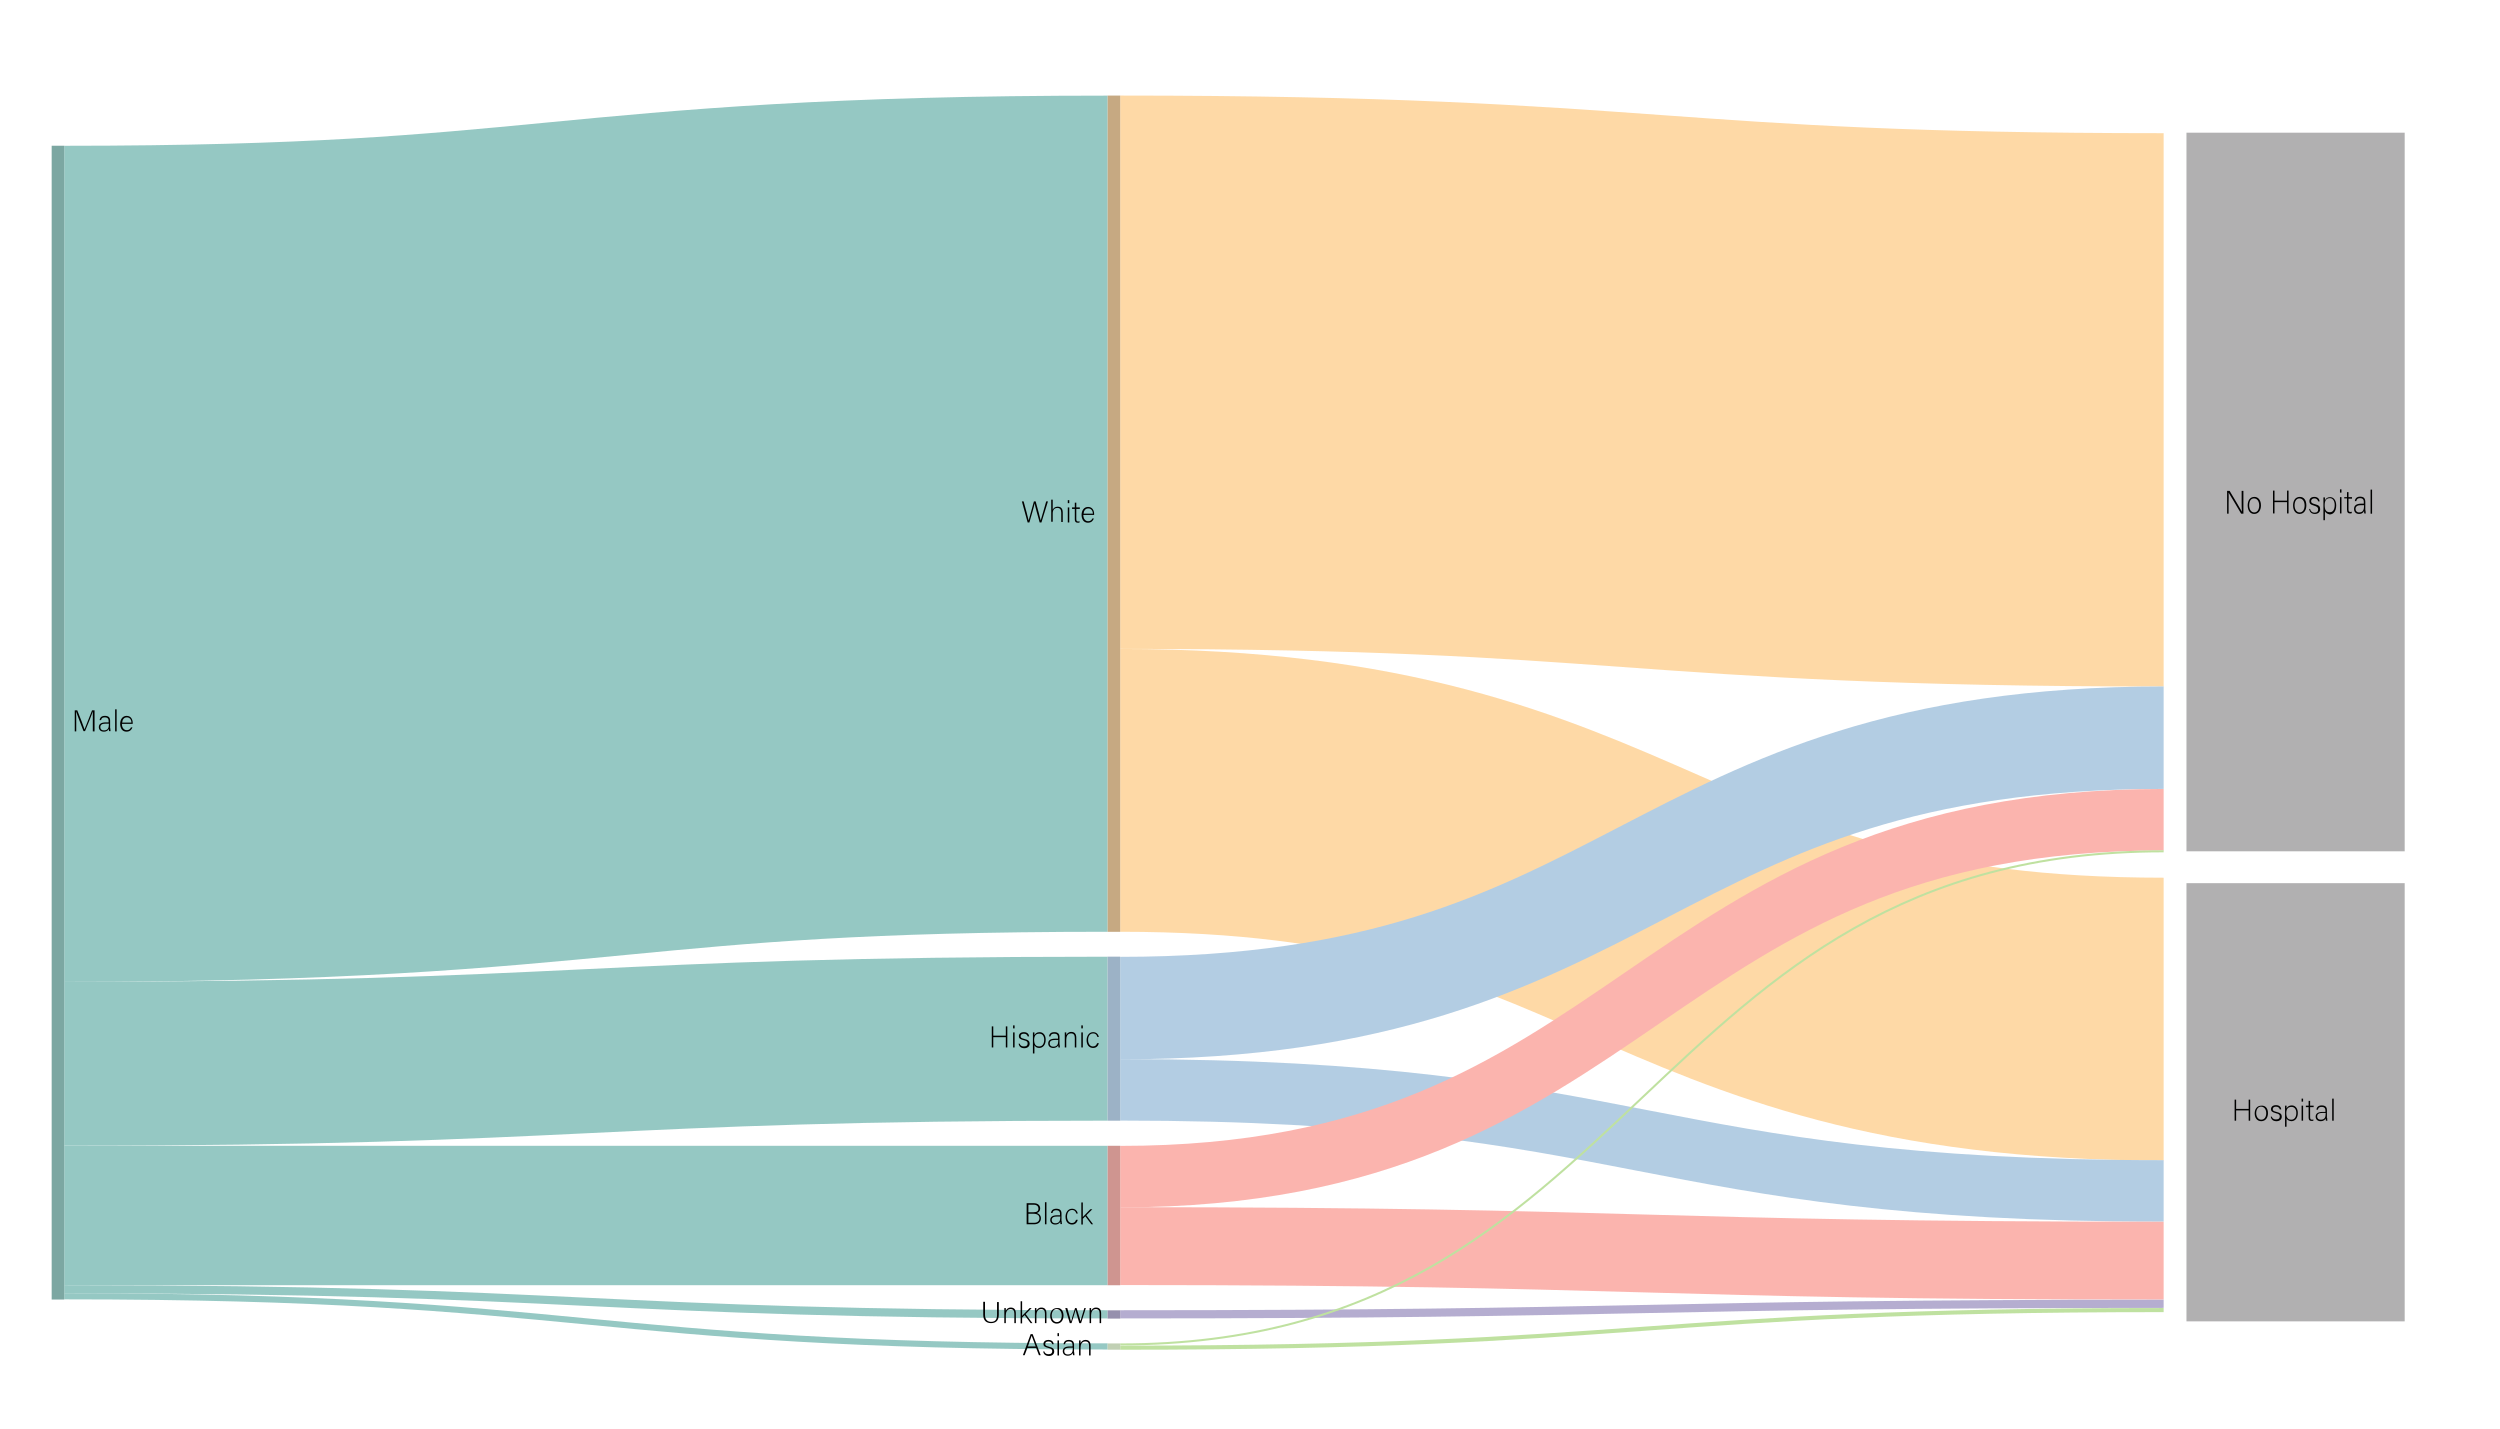 <?xml version="1.0" encoding="utf-8"?>
<!-- Generator: Adobe Illustrator 23.0.4, SVG Export Plug-In . SVG Version: 6.00 Build 0)  -->
<svg version="1.1" id="Layer_1" xmlns="http://www.w3.org/2000/svg" xmlns:xlink="http://www.w3.org/1999/xlink" x="0px" y="0px"
	 viewBox="0 0 996.7 569.9" style="enable-background:new 0 0 996.7 569.9;" xml:space="preserve">
<style type="text/css">
	.st0{fill:#B1B0B1;}
	.st1{fill:none;stroke:#95C8C3;stroke-width:333.357;}
	.st2{fill:none;stroke:#95C8C3;stroke-width:65.364;}
	.st3{fill:none;stroke:#95C8C3;stroke-width:55.559;}
	.st4{fill:none;stroke:#95C8C3;stroke-width:3.268;}
	.st5{fill:none;stroke:#95C8C3;stroke-width:2.451;}
	.st6{fill:none;stroke:#FED9A6;stroke-width:112.753;}
	.st7{fill:none;stroke:#FED9A6;stroke-width:220.604;}
	.st8{fill:none;stroke:#B3CDE3;stroke-width:40.853;}
	.st9{fill:none;stroke:#B3CDE3;stroke-width:24.512;}
	.st10{fill:none;stroke:#FBB4AE;stroke-width:24.512;}
	.st11{fill:none;stroke:#FBB4AE;stroke-width:31.048;}
	.st12{fill:none;stroke:#B5ADD0;stroke-width:3.268;}
	.st13{fill:none;stroke:#BFE1A0;stroke-width:1.634;}
	.st14{fill:none;stroke:#BFE1A0;stroke-width:0.817;}
	.st15{enable-background:new    ;}
	.st16{fill:#C1D0B4;}
	.st17{fill:#CF9590;}
	.st18{fill:#9CB2C6;}
	.st19{fill:#9690AD;}
	.st20{fill:#C6A982;}
	.st21{fill:#7CA7A2;}
</style>
<rect x="871.7" y="352.1" class="st0" width="87" height="174.7"/>
<rect x="871.7" y="52.9" class="st0" width="87" height="286.5"/>
<g transform="translate(0, 10)">
	<g>
		<path class="st1" d="M25.6,214.8c208,0,208-20,416-20"/>
		<path class="st2" d="M25.6,414.1c208,0,208-10,416-10"/>
		<path class="st3" d="M25.6,474.6c208,0,208,0,416,0"/>
		<path class="st4" d="M25.6,504c208,0,208,10,416,10"/>
		<path class="st5" d="M25.6,506.8c208,0,208,20,416,20"/>
		<path class="st6" d="M446.6,305.1c208,0,208,91.2,416,91.2"/>
		<path class="st7" d="M446.6,138.4c208,0,208,15,416,15"/>
		<path class="st8" d="M446.6,391.9c208,0,208-107.8,416-107.8"/>
		<path class="st9" d="M446.6,424.5c208,0,208,40.3,416,40.3"/>
		<path class="st10" d="M446.6,459.1c208,0,208-142.3,416-142.3"/>
		<path class="st11" d="M446.6,486.8c208,0,208,5.8,416,5.8"/>
		<path class="st12" d="M446.6,514c208,0,208-4.2,416-4.2"/>
		<path class="st13" d="M446.6,527.3c208,0,208-15,416-15"/>
		<path class="st14" d="M446.6,526c208,0,208-196.6,416-196.6"/>
	</g>
	<g>
		<g>
			<g>
				<g class="st15">
					<path d="M890.9,428.4h0.6v3.7h5v-3.7h0.6v8.4h-0.6v-4.1h-5v4.1h-0.6V428.4z"/>
					<path d="M904.2,433.8c0,1.7-0.9,3.2-2.7,3.2c-1.6,0-2.6-1.3-2.6-3.1c0-1.7,0.9-3.1,2.7-3.1
						C903.2,430.7,904.2,431.9,904.2,433.8z M899.5,433.8c0,1.4,0.8,2.6,2,2.6c1.3,0,2-1.1,2-2.6c0-1.4-0.7-2.6-2.1-2.6
						C900.2,431.2,899.5,432.4,899.5,433.8z"/>
					<path d="M905.7,435.1c0.2,0.8,0.8,1.2,1.7,1.2c1.1,0,1.5-0.5,1.5-1.2c0-0.7-0.3-1-1.6-1.3c-1.5-0.4-1.9-0.8-1.9-1.6
						c0-0.8,0.6-1.6,2-1.6s2,0.8,2.1,1.7h-0.6c-0.1-0.5-0.5-1.1-1.5-1.1c-1,0-1.3,0.5-1.3,1c0,0.6,0.3,0.8,1.5,1.1
						c1.7,0.4,2.1,1,2.1,1.9c0,1.1-0.9,1.8-2.1,1.8c-1.4,0-2.1-0.7-2.3-1.8H905.7z"/>
					<path d="M911.6,435.9v3.3H911v-6.9c0-0.5,0-1,0-1.5h0.6c0,0.2,0,0.6,0,1.1c0.4-0.7,1-1.2,2.1-1.2c1.4,0,2.4,1.2,2.4,3
						c0,2.2-1.2,3.3-2.6,3.3C912.5,436.9,911.9,436.5,911.6,435.9z M915.5,433.7c0-1.4-0.7-2.4-1.9-2.4c-1.5,0-2.1,0.9-2.1,2.5
						c0,1.6,0.5,2.6,2,2.6C914.8,436.4,915.5,435.3,915.5,433.7z"/>
					<path d="M917.6,428h0.6v1.2h-0.6V428z M917.6,430.8h0.6v6h-0.6V430.8z"/>
					<path d="M919.3,430.8h1.1v-1.9h0.6v1.9h1.4v0.6H921v3.9c0,0.7,0.1,1.1,0.7,1.1c0.2,0,0.4,0,0.6-0.1v0.5
						c-0.2,0.1-0.5,0.1-0.7,0.1c-0.8,0-1.2-0.4-1.2-1.3v-4.2h-1.1V430.8z"/>
					<path d="M927.8,435.7c0,0.5,0,0.9,0.1,1.1h-0.6c0-0.1-0.1-0.4-0.1-0.9c-0.2,0.4-0.7,1.1-2,1.1c-1.4,0-2-0.9-2-1.8
						c0-1.3,1-1.9,2.8-1.9c0.5,0,0.9,0,1.1,0v-0.6c0-0.6-0.2-1.4-1.5-1.4c-1.2,0-1.4,0.6-1.5,1.1h-0.6c0.1-0.7,0.5-1.7,2.1-1.7
						c1.4,0,2.1,0.6,2.1,1.9V435.7z M927.2,433.7c-0.2,0-0.8,0-1.2,0c-1.3,0-2.2,0.3-2.2,1.4c0,0.8,0.5,1.3,1.4,1.3
						c1.7,0,2-1.1,2-2.4V433.7z"/>
					<path d="M929.8,436.8V428h0.6v8.8H929.8z"/>
				</g>
			</g>
		</g>
		<g>
			<g>
				<g class="st15">
					<path d="M887.9,194.8v-9.1h1c1.3,2.2,4.4,7.3,4.9,8.3h0c-0.1-1.3-0.1-2.7-0.1-4.2v-4.1h0.7v9.1h-0.9c-1.2-2.1-4.4-7.4-5-8.4h0
						c0.1,1.2,0,2.5,0,4.2v4.2H887.9z"/>
					<path d="M901.4,191.5c0,1.8-0.9,3.4-2.7,3.4c-1.6,0-2.6-1.4-2.6-3.4c0-1.9,0.9-3.4,2.7-3.4
						C900.3,188.1,901.4,189.4,901.4,191.5z M896.7,191.5c0,1.6,0.8,2.8,2,2.8c1.3,0,2-1.2,2-2.8c0-1.5-0.7-2.8-2.1-2.8
						C897.3,188.7,896.7,189.9,896.7,191.5z"/>
					<path d="M906.2,185.6h0.6v4h5v-4h0.6v9.1h-0.6v-4.5h-5v4.5h-0.6V185.6z"/>
					<path d="M919.5,191.5c0,1.8-0.9,3.4-2.7,3.4c-1.6,0-2.6-1.4-2.6-3.4c0-1.9,0.9-3.4,2.7-3.4
						C918.5,188.1,919.5,189.4,919.5,191.5z M914.8,191.5c0,1.6,0.8,2.8,2,2.8c1.3,0,2-1.2,2-2.8c0-1.5-0.7-2.8-2.1-2.8
						C915.5,188.7,914.8,189.9,914.8,191.5z"/>
					<path d="M921,193c0.2,0.8,0.8,1.4,1.7,1.4c1.1,0,1.5-0.5,1.5-1.3c0-0.7-0.3-1.1-1.6-1.5c-1.5-0.4-1.9-0.9-1.9-1.8
						c0-0.9,0.6-1.7,2-1.7s2,0.9,2.1,1.8h-0.6c-0.1-0.5-0.5-1.2-1.5-1.2c-1,0-1.3,0.6-1.3,1.1c0,0.6,0.3,0.9,1.5,1.2
						c1.7,0.4,2.1,1,2.1,2c0,1.2-0.9,1.9-2.1,1.9c-1.4,0-2.1-0.8-2.3-2H921z"/>
					<path d="M926.9,193.8v3.6h-0.6v-7.5c0-0.5,0-1.1,0-1.6h0.6c0,0.2,0,0.6,0,1.2c0.4-0.8,1-1.3,2.1-1.3c1.4,0,2.4,1.3,2.4,3.3
						c0,2.4-1.2,3.6-2.6,3.6C927.8,194.9,927.2,194.4,926.9,193.8z M930.8,191.3c0-1.5-0.7-2.7-1.9-2.7c-1.5,0-2.1,1-2.1,2.8
						c0,1.8,0.5,2.8,2,2.8C930.1,194.3,930.8,193.1,930.8,191.3z"/>
					<path d="M932.9,185.1h0.6v1.3h-0.6V185.1z M932.9,188.2h0.6v6.5h-0.6V188.2z"/>
					<path d="M934.6,188.2h1.1v-2h0.6v2h1.4v0.6h-1.4v4.2c0,0.7,0.1,1.1,0.7,1.1c0.2,0,0.4,0,0.6-0.1v0.6c-0.2,0.1-0.5,0.1-0.7,0.1
						c-0.8,0-1.2-0.4-1.2-1.5v-4.5h-1.1V188.2z"/>
					<path d="M943.1,193.5c0,0.6,0,1,0.1,1.2h-0.6c0-0.2-0.1-0.4-0.1-1c-0.2,0.5-0.7,1.2-2,1.2c-1.4,0-2-1-2-2c0-1.4,1-2.1,2.8-2.1
						c0.5,0,0.9,0,1.1,0v-0.7c0-0.7-0.2-1.5-1.5-1.5c-1.2,0-1.4,0.7-1.5,1.2h-0.6c0.1-0.7,0.5-1.8,2.1-1.8c1.4,0,2.1,0.6,2.1,2.1
						V193.5z M942.5,191.4c-0.2,0-0.8,0-1.2,0c-1.3,0-2.2,0.4-2.2,1.5c0,0.8,0.5,1.4,1.4,1.4c1.7,0,2-1.2,2-2.7V191.4z"/>
					<path d="M945.1,194.8v-9.6h0.6v9.6H945.1z"/>
				</g>
			</g>
		</g>
		<g>
			<rect x="441.6" y="525.6" class="st16" width="5" height="2.5"/>
			<g>
				<g class="st15">
					<path d="M409.6,527.4l-1.1,2.9h-0.7l3.1-8.4h0.8l3.2,8.4h-0.7l-1.1-2.9H409.6z M412.9,526.8c-0.9-2.5-1.4-3.7-1.6-4.3h0
						c-0.2,0.6-0.7,2.1-1.5,4.3H412.9z"/>
					<path d="M416.3,528.7c0.2,0.8,0.8,1.2,1.7,1.2c1.1,0,1.5-0.5,1.5-1.2c0-0.7-0.3-1-1.6-1.3c-1.5-0.4-1.9-0.8-1.9-1.6
						c0-0.8,0.6-1.6,2-1.6c1.4,0,2,0.8,2.1,1.7h-0.6c-0.1-0.5-0.5-1.1-1.5-1.1c-1,0-1.3,0.5-1.3,1c0,0.6,0.3,0.8,1.5,1.1
						c1.7,0.4,2.1,1,2.1,1.9c0,1.1-0.9,1.8-2.1,1.8c-1.4,0-2.1-0.7-2.3-1.8H416.3z"/>
					<path d="M421.6,521.5h0.6v1.2h-0.6V521.5z M421.6,524.4h0.6v6h-0.6V524.4z"/>
					<path d="M428.3,529.2c0,0.5,0,0.9,0.1,1.1h-0.6c0-0.1-0.1-0.4-0.1-0.9c-0.2,0.4-0.7,1.1-2,1.1c-1.4,0-2-0.9-2-1.8
						c0-1.3,1-1.9,2.8-1.9c0.5,0,0.9,0,1.1,0v-0.6c0-0.6-0.2-1.4-1.5-1.4c-1.2,0-1.4,0.6-1.5,1.1H424c0.1-0.7,0.5-1.7,2.1-1.7
						c1.4,0,2.1,0.6,2.1,1.9V529.2z M427.7,527.3c-0.2,0-0.8,0-1.2,0c-1.3,0-2.2,0.3-2.2,1.4c0,0.8,0.5,1.3,1.4,1.3
						c1.7,0,2-1.1,2-2.4V527.3z"/>
					<path d="M430.2,525.9c0-0.5,0-1,0-1.5h0.6c0,0.2,0,1,0,1.1c0.3-0.6,0.8-1.3,2-1.3c1.1,0,2,0.6,2,2.3v3.9h-0.6v-3.8
						c0-1.1-0.4-1.8-1.5-1.8c-1.4,0-1.9,1.2-1.9,2.5v3.1h-0.6V525.9z"/>
				</g>
			</g>
		</g>
		<g>
			<rect x="441.6" y="446.8" class="st17" width="5" height="55.6"/>
			<g>
				<g class="st15">
					<path d="M409.3,469.7h2.9c1.6,0,2.5,0.9,2.5,2.1c0,1-0.6,1.6-1.3,1.8c0.6,0.2,1.6,0.8,1.6,2.1c0,1.7-1.3,2.4-2.7,2.4h-3V469.7z
						 M412,473.3c1.5,0,2-0.5,2-1.5c0-0.8-0.6-1.5-1.8-1.5H410v3H412z M410,477.5h2.4c1.1,0,2-0.6,2-1.8c0-1.1-0.7-1.8-2.4-1.8h-2
						V477.5z"/>
					<path d="M416.6,478.1v-8.8h0.6v8.8H416.6z"/>
					<path d="M423.3,476.9c0,0.5,0,0.9,0.1,1.1h-0.6c0-0.1-0.1-0.4-0.1-0.9c-0.2,0.4-0.7,1.1-2,1.1c-1.4,0-2-0.9-2-1.8
						c0-1.3,1-1.9,2.8-1.9c0.5,0,0.9,0,1.1,0v-0.6c0-0.6-0.2-1.4-1.5-1.4c-1.2,0-1.4,0.6-1.5,1.1h-0.6c0.1-0.7,0.5-1.7,2.1-1.7
						c1.4,0,2.1,0.6,2.1,1.9V476.9z M422.7,475c-0.2,0-0.8,0-1.2,0c-1.3,0-2.2,0.3-2.2,1.4c0,0.8,0.5,1.3,1.4,1.3c1.7,0,2-1.1,2-2.4
						V475z"/>
					<path d="M429.7,476.3c-0.3,1.1-1,1.9-2.3,1.9c-1.5,0-2.6-1.1-2.6-3.1c0-1.6,0.9-3.2,2.6-3.2c1.5,0,2.1,1.1,2.3,1.9h-0.6
						c-0.2-0.7-0.6-1.4-1.7-1.4c-1.3,0-2,1.1-2,2.6c0,1.4,0.7,2.6,1.9,2.6c0.9,0,1.4-0.4,1.7-1.3H429.7z"/>
					<path d="M431.7,475.2c0.6-0.6,2.2-2.3,3-3.1h0.8l-2.4,2.4l2.7,3.6h-0.7l-2.4-3.2l-1,1v2.3h-0.6v-8.8h0.6V475.2z"/>
				</g>
			</g>
		</g>
		<g>
			<rect x="441.6" y="371.4" class="st18" width="5" height="65.4"/>
			<g>
				<g class="st15">
					<path d="M395.4,399.2h0.6v3.7h5v-3.7h0.6v8.4h-0.6v-4.1h-5v4.1h-0.6V399.2z"/>
					<path d="M403.9,398.8h0.6v1.2h-0.6V398.8z M403.9,401.6h0.6v6h-0.6V401.6z"/>
					<path d="M406.5,406c0.2,0.8,0.8,1.2,1.7,1.2c1.1,0,1.5-0.5,1.5-1.2c0-0.7-0.3-1-1.6-1.3c-1.5-0.4-1.9-0.8-1.9-1.6
						c0-0.8,0.6-1.6,2-1.6s2,0.8,2.1,1.7h-0.6c-0.1-0.5-0.5-1.1-1.5-1.1c-1,0-1.3,0.5-1.3,1c0,0.6,0.3,0.8,1.5,1.1
						c1.7,0.4,2.1,1,2.1,1.9c0,1.1-0.9,1.8-2.1,1.8c-1.4,0-2.1-0.7-2.3-1.8H406.5z"/>
					<path d="M412.4,406.7v3.3h-0.6v-6.9c0-0.5,0-1,0-1.5h0.6c0,0.2,0,0.6,0,1.1c0.4-0.7,1-1.2,2.1-1.2c1.4,0,2.4,1.2,2.4,3
						c0,2.2-1.2,3.3-2.6,3.3C413.3,407.8,412.7,407.3,412.4,406.7z M416.3,404.5c0-1.4-0.7-2.4-1.9-2.4c-1.5,0-2.1,0.9-2.1,2.5
						c0,1.6,0.5,2.6,2,2.6C415.6,407.2,416.3,406.1,416.3,404.5z"/>
					<path d="M422.5,406.5c0,0.5,0,0.9,0.1,1.1H422c0-0.1-0.1-0.4-0.1-0.9c-0.2,0.4-0.7,1.1-2,1.1c-1.4,0-2-0.9-2-1.8
						c0-1.3,1-1.9,2.8-1.9c0.5,0,0.9,0,1.1,0v-0.6c0-0.6-0.2-1.4-1.5-1.4c-1.2,0-1.4,0.6-1.5,1.1h-0.6c0.1-0.7,0.5-1.7,2.1-1.7
						c1.4,0,2.1,0.6,2.1,1.9V406.5z M421.9,404.6c-0.2,0-0.8,0-1.2,0c-1.3,0-2.2,0.3-2.2,1.4c0,0.8,0.5,1.3,1.4,1.3
						c1.7,0,2-1.1,2-2.4V404.6z"/>
					<path d="M424.5,403.1c0-0.5,0-1,0-1.5h0.6c0,0.2,0,1,0,1.1c0.3-0.6,0.8-1.3,2-1.3c1.1,0,2,0.6,2,2.3v3.9h-0.6v-3.8
						c0-1.1-0.4-1.8-1.5-1.8c-1.4,0-1.9,1.2-1.9,2.5v3.1h-0.6V403.1z"/>
					<path d="M431.1,398.8h0.6v1.2h-0.6V398.8z M431.1,401.6h0.6v6h-0.6V401.6z"/>
					<path d="M438.1,405.9c-0.3,1.1-1,1.9-2.3,1.9c-1.5,0-2.6-1.1-2.6-3.1c0-1.6,0.9-3.2,2.6-3.2c1.5,0,2.1,1.1,2.3,1.9h-0.6
						c-0.2-0.7-0.6-1.4-1.7-1.4c-1.3,0-2,1.1-2,2.6c0,1.4,0.7,2.6,1.9,2.6c0.9,0,1.4-0.4,1.7-1.3H438.1z"/>
				</g>
			</g>
		</g>
		<g>
			<rect x="441.6" y="512.4" class="st19" width="5" height="3.3"/>
			<g>
				<g class="st15">
					<path d="M392.7,509.1v5.1c0,2.2,1.3,2.8,2.4,2.8c1.4,0,2.4-0.6,2.4-2.8v-5.1h0.7v5c0,2.6-1.4,3.4-3.1,3.4
						c-1.7,0-3.1-0.9-3.1-3.3v-5.2H392.7z"/>
					<path d="M400.4,513c0-0.5,0-1,0-1.5h0.6c0,0.2,0,1,0,1.1c0.3-0.6,0.8-1.3,2-1.3c1.1,0,2,0.6,2,2.3v3.9h-0.6v-3.8
						c0-1.1-0.4-1.8-1.5-1.8c-1.4,0-1.9,1.2-1.9,2.5v3.1h-0.6V513z"/>
					<path d="M407.5,514.6c0.6-0.6,2.2-2.3,3-3.1h0.8l-2.4,2.4l2.7,3.6h-0.7l-2.4-3.2l-1,1v2.3h-0.6v-8.8h0.6V514.6z"/>
					<path d="M412.6,513c0-0.5,0-1,0-1.5h0.6c0,0.2,0,1,0,1.1c0.3-0.6,0.8-1.3,2-1.3c1.1,0,2,0.6,2,2.3v3.9h-0.6v-3.8
						c0-1.1-0.4-1.8-1.5-1.8c-1.4,0-1.9,1.2-1.9,2.5v3.1h-0.6V513z"/>
					<path d="M424,514.5c0,1.7-0.9,3.2-2.7,3.2c-1.6,0-2.6-1.3-2.6-3.1c0-1.7,0.9-3.1,2.7-3.1C423,511.3,424,512.6,424,514.5z
						 M419.3,514.5c0,1.4,0.8,2.6,2,2.6c1.3,0,2-1.1,2-2.6c0-1.4-0.7-2.6-2.1-2.6C420,511.9,419.3,513.1,419.3,514.5z"/>
					<path d="M425.5,511.5c0.9,3.1,1.4,4.9,1.5,5.4h0c0.1-0.5,0.7-2.4,1.6-5.4h0.6c1.1,3.7,1.5,4.8,1.6,5.2h0
						c0.2-0.7,0.4-1.6,1.5-5.2h0.6l-1.9,6h-0.7c-0.6-2.1-1.4-4.7-1.5-5.3h0c-0.1,0.6-0.8,2.7-1.6,5.3h-0.7l-1.8-6H425.5z"/>
					<path d="M434.4,513c0-0.5,0-1,0-1.5h0.6c0,0.2,0,1,0,1.1c0.3-0.6,0.8-1.3,2-1.3c1.1,0,2,0.6,2,2.3v3.9h-0.6v-3.8
						c0-1.1-0.4-1.8-1.5-1.8c-1.4,0-1.9,1.2-1.9,2.5v3.1h-0.6V513z"/>
				</g>
			</g>
		</g>
		<g>
			<rect x="441.6" y="28.1" class="st20" width="5" height="333.4"/>
			<g>
				<g class="st15">
					<path d="M409.7,198.3l-2.3-8.4h0.7c0.6,2,1.8,6.7,2,7.6h0c0.2-0.8,1.5-5.4,2.1-7.6h0.7c0.6,2.1,1.9,7,2,7.6h0
						c0.3-1.2,1.7-5.6,2.2-7.6h0.7l-2.6,8.4h-0.7c-0.6-2-1.9-6.8-2-7.6h0c-0.2,1.1-1.5,5.5-2.1,7.6H409.7z"/>
					<path d="M419.7,189.4v3.8c0.3-0.6,0.9-1.2,2-1.2c0.9,0,2,0.4,2,2.3v3.8h-0.6v-3.7c0-1.2-0.5-1.9-1.5-1.9
						c-1.2,0-1.9,0.7-1.9,2.2v3.3h-0.6v-8.8H419.7z"/>
					<path d="M425.7,189.4h0.6v1.2h-0.6V189.4z M425.7,192.3h0.6v6h-0.6V192.3z"/>
					<path d="M427.4,192.3h1.1v-1.9h0.6v1.9h1.4v0.6h-1.4v3.9c0,0.7,0.1,1.1,0.7,1.1c0.2,0,0.4,0,0.6-0.1v0.5
						c-0.2,0.1-0.5,0.1-0.7,0.1c-0.8,0-1.2-0.4-1.2-1.3v-4.2h-1.1V192.3z"/>
					<path d="M431.9,195.3c0,1.5,0.8,2.5,1.9,2.5c1.1,0,1.5-0.6,1.7-1.1h0.6c-0.3,0.8-0.9,1.7-2.4,1.7c-1.8,0-2.5-1.6-2.5-3.1
						c0-1.7,0.9-3.2,2.6-3.2c1.8,0,2.4,1.6,2.4,2.7c0,0.2,0,0.3,0,0.5H431.9z M435.7,194.8c0-1.2-0.7-2.1-1.8-2.1
						c-1.2,0-1.8,0.9-1.9,2.1H435.7z"/>
				</g>
			</g>
		</g>
		<g>
			<rect x="20.6" y="48.1" class="st21" width="5" height="460"/>
			<g>
				<g class="st15">
					<path d="M37,277.7c0-1.6,0-3.2,0-4.1h0c-0.3,1.1-2,5.3-3.1,7.9h-0.6c-0.8-2.1-2.6-6.7-3-7.9h0c0.1,1,0.1,2.9,0.1,4.4v3.6h-0.6
						v-8.4h1c1.2,2.9,2.6,6.6,2.9,7.6h0c0.2-0.6,1.9-4.8,3-7.6h1v8.4H37V277.7z"/>
					<path d="M44,280.4c0,0.5,0,0.9,0.1,1.1h-0.6c0-0.1-0.1-0.4-0.1-0.9c-0.2,0.4-0.7,1.1-2,1.1c-1.4,0-2-0.9-2-1.8
						c0-1.3,1-1.9,2.8-1.9c0.5,0,0.9,0,1.1,0v-0.6c0-0.6-0.2-1.4-1.5-1.4c-1.2,0-1.4,0.6-1.5,1.1h-0.6c0.1-0.7,0.5-1.7,2.1-1.7
						c1.4,0,2.1,0.6,2.1,1.9V280.4z M43.4,278.5c-0.2,0-0.8,0-1.2,0c-1.3,0-2.2,0.3-2.2,1.4c0,0.8,0.5,1.3,1.4,1.3
						c1.7,0,2-1.1,2-2.4V278.5z"/>
					<path d="M45.9,281.6v-8.8h0.6v8.8H45.9z"/>
					<path d="M48.6,278.6c0,1.5,0.8,2.5,1.9,2.5c1.1,0,1.5-0.6,1.7-1.1h0.6c-0.3,0.8-0.9,1.7-2.4,1.7c-1.8,0-2.5-1.6-2.5-3.1
						c0-1.7,0.9-3.2,2.6-3.2c1.8,0,2.4,1.6,2.4,2.7c0,0.2,0,0.3,0,0.5H48.6z M52.4,278.1c0-1.2-0.7-2.1-1.8-2.1
						c-1.2,0-1.8,0.9-1.9,2.1H52.4z"/>
				</g>
			</g>
		</g>
	</g>
</g>
</svg>
